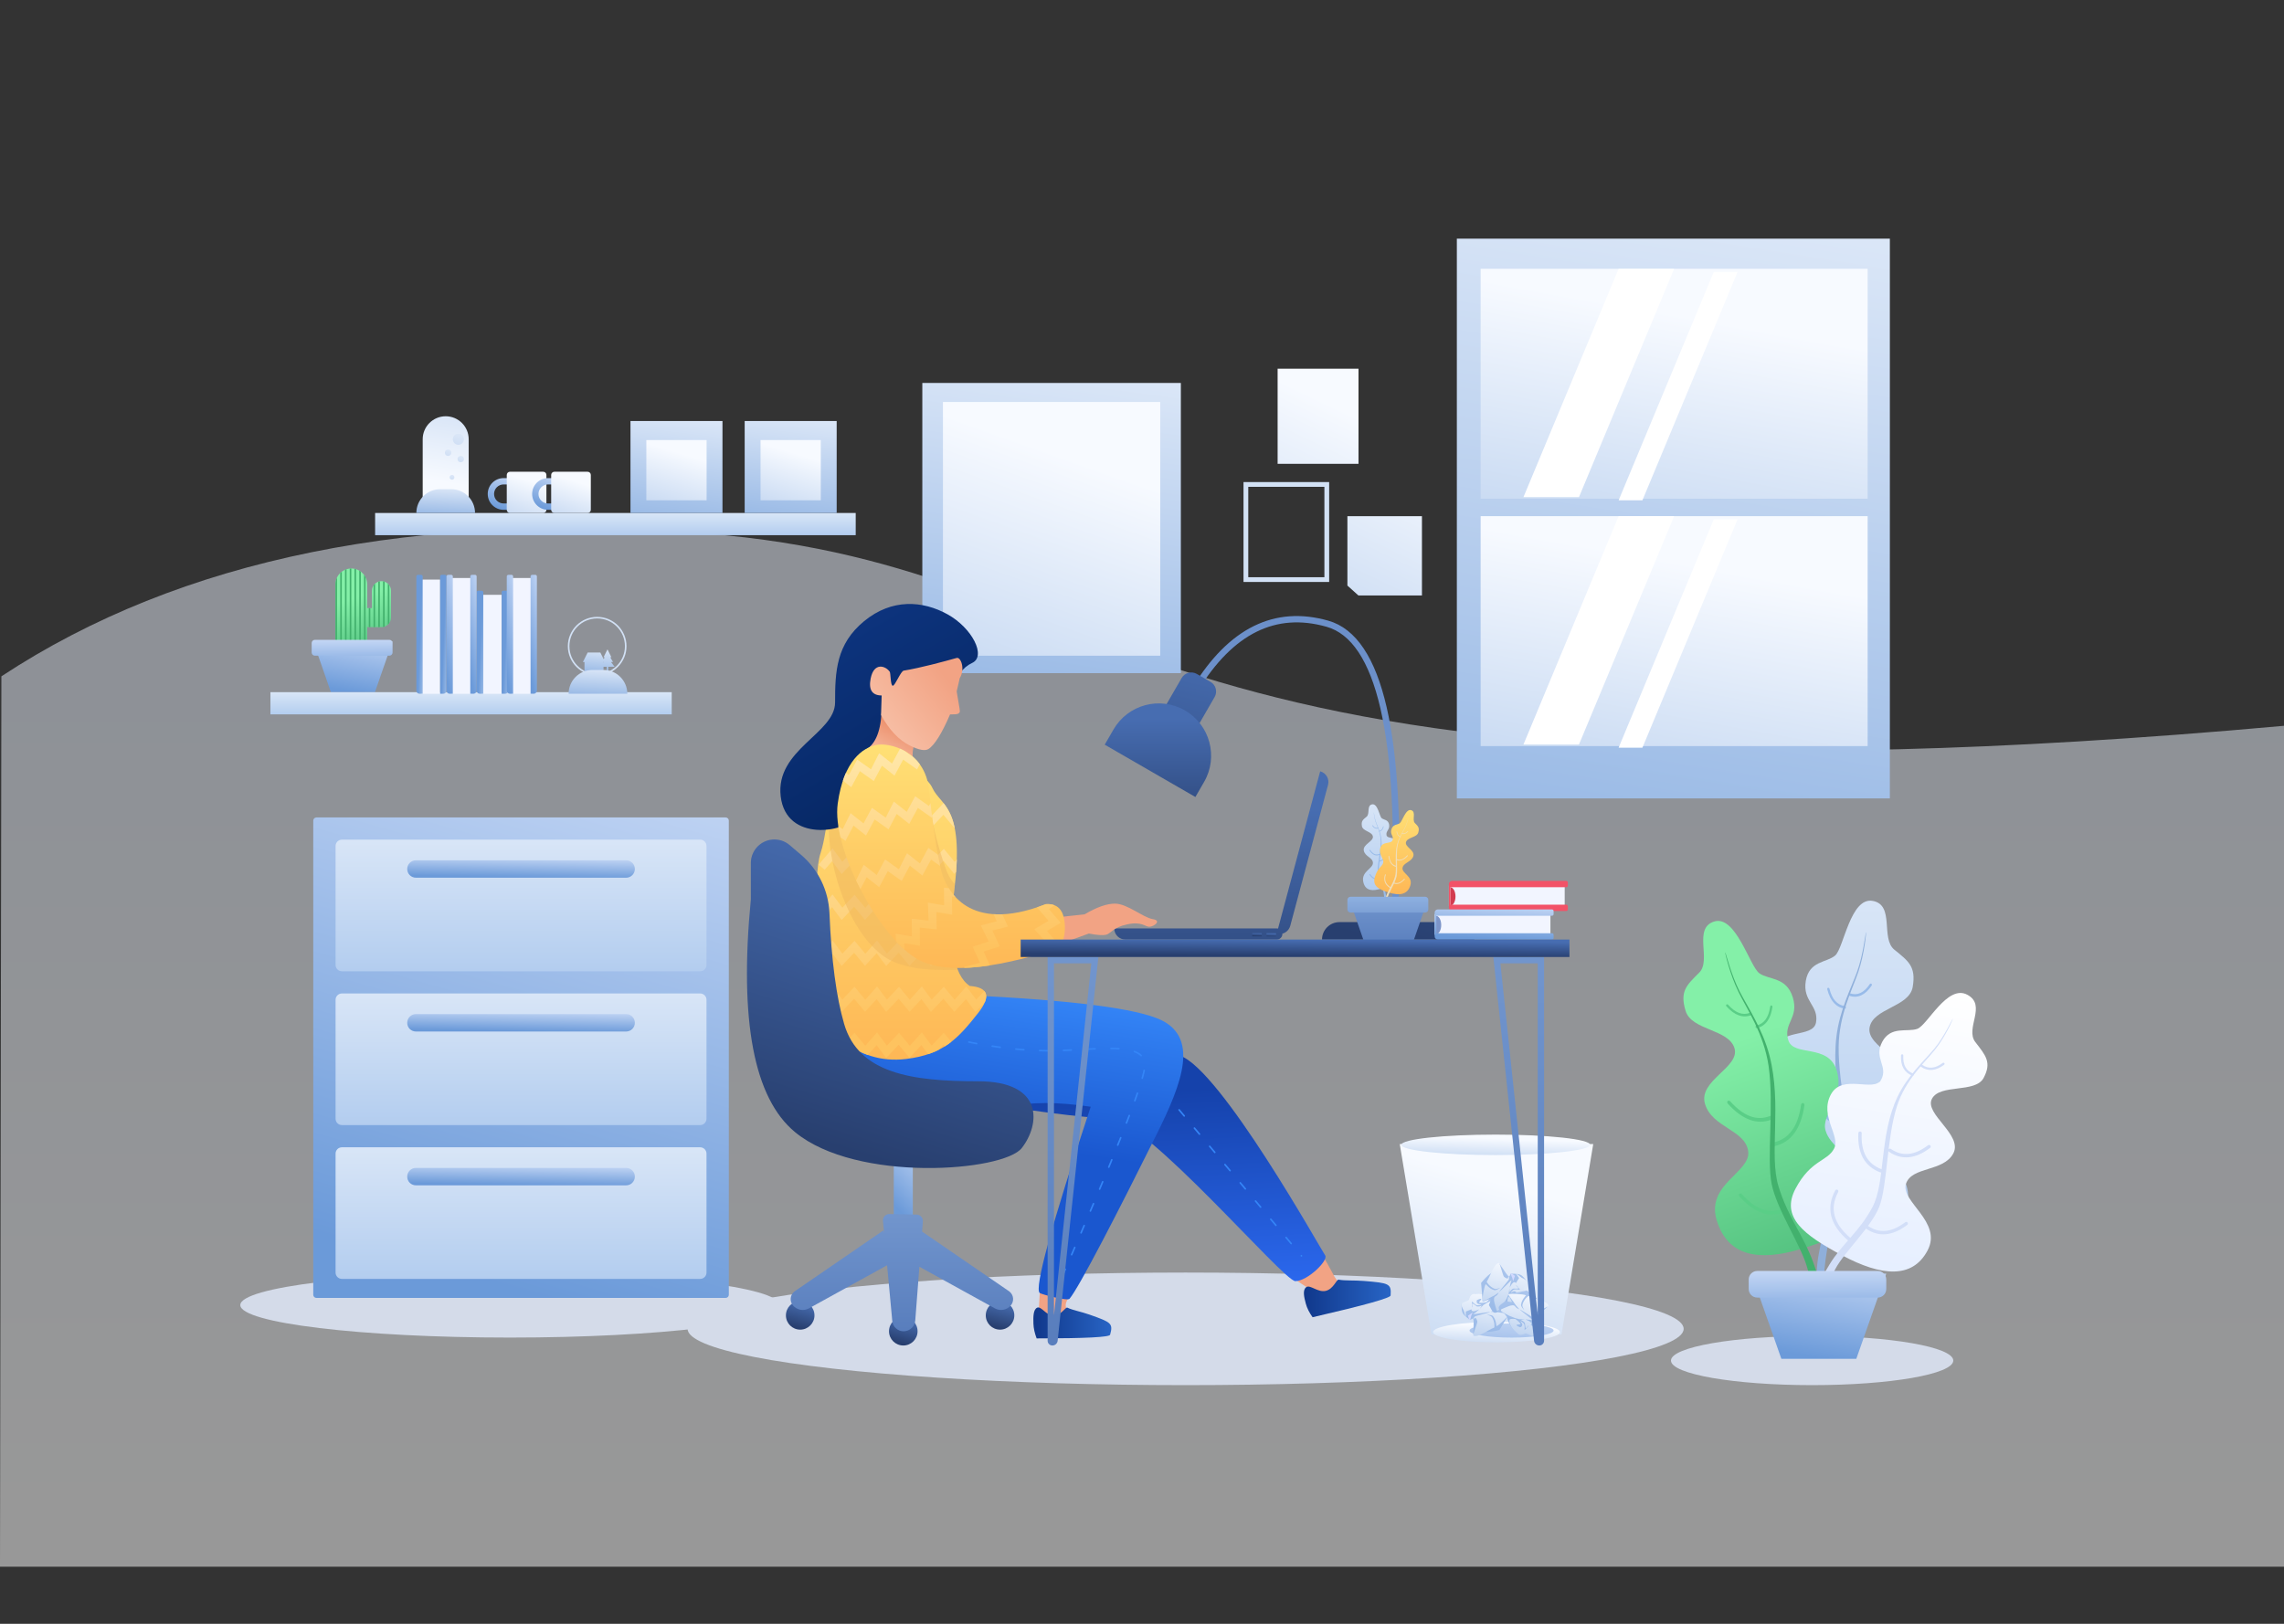 <svg viewBox="0 0 1440 1024" xmlns="http://www.w3.org/2000/svg" xmlns:xlink="http://www.w3.org/1999/xlink"><rect x="0" y="0" width="1440" height="1024" fill="#333333" stroke="none"/><title>WORK@2x</title><desc>Created with Sketch.</desc><defs><linearGradient x1="50%" y1="14.066%" x2="50%" y2="100%" id="a"><stop stop-color="#E9F0FB" offset="0%"/><stop stop-color="#fff" offset="100%"/></linearGradient><linearGradient x1="50%" y1="19.686%" x2="-33.812%" y2="294.476%" id="b"><stop stop-color="#F7FAFF" offset="0%"/><stop stop-color="#6B9AD9" offset="100%"/></linearGradient><linearGradient x1="61.633%" y1="-230.406%" x2="-172.763%" y2="372.978%" id="c"><stop stop-color="#E5EDFF" offset="0%"/><stop stop-color="#6B9AD9" offset="100%"/></linearGradient><linearGradient x1="108.253%" y1="-321.53%" x2="20.438%" y2="357.517%" id="d"><stop stop-color="#E5EDFF" offset="0%"/><stop stop-color="#6B9AD9" offset="100%"/></linearGradient><linearGradient x1="51.952%" y1="-8.256%" x2="0%" y2="251.682%" id="e"><stop stop-color="#F7FAFF" offset="0%"/><stop stop-color="#6B9AD9" offset="100%"/></linearGradient><linearGradient x1="157.42%" y1="-39.692%" x2="118.836%" y2="115.938%" id="f"><stop stop-color="#E5EDFF" offset="0%"/><stop stop-color="#6B9AD9" offset="100%"/></linearGradient><linearGradient x1="50%" y1="-104.29%" x2="50%" y2="100%" id="g"><stop stop-color="#fff" offset="0%"/><stop stop-color="#B3CDEF" offset="100%"/></linearGradient><linearGradient x1="50%" y1="79.011%" x2="84.885%" y2="-300.91%" id="h"><stop stop-color="#F7FAFF" offset="0%"/><stop stop-color="#6B9AD9" offset="100%"/></linearGradient><linearGradient x1="100%" y1="-255.298%" x2="-315.227%" y2="959.414%" id="i"><stop stop-color="#F7FAFF" offset="0%"/><stop stop-color="#6B9AD9" offset="100%"/></linearGradient><linearGradient x1="79.383%" y1="-51.765%" x2="50%" y2="189.01%" id="j"><stop stop-color="#F7FAFF" offset="0%"/><stop stop-color="#6B9AD9" offset="100%"/></linearGradient><path id="k" d="M0 0h137v160h-137z"/><linearGradient x1="50%" y1="0%" x2="50%" y2="189.01%" id="m"><stop stop-color="#F7FAFF" offset="0%"/><stop stop-color="#fff" offset="100%"/></linearGradient><linearGradient x1="83.28%" y1="11.256%" x2="59.889%" y2="97.31%" id="n"><stop stop-color="#476DB1" offset="0%"/><stop stop-color="#283F6F" offset="100%"/></linearGradient><linearGradient x1="61.627%" y1="22.214%" x2="61.627%" y2="146.271%" id="o"><stop stop-color="#476DB1" offset="0%"/><stop stop-color="#283F6F" offset="100%"/></linearGradient><linearGradient x1="100%" y1="50%" x2="0%" y2="50%" id="p"><stop stop-color="#2865C6" offset="0%"/><stop stop-color="#10378A" offset="100%"/></linearGradient><linearGradient x1="50%" y1="27.773%" x2="55.228%" y2="103.623%" id="q"><stop stop-color="#1542AB" offset="0%"/><stop stop-color="#2B68EE" offset="100%"/></linearGradient><linearGradient x1="60.731%" y1="0%" x2="52.081%" y2="50%" id="r"><stop stop-color="#3485F7" offset="0%"/><stop stop-color="#1A57CF" offset="100%"/></linearGradient><linearGradient x1="50%" y1="-10.877%" x2="50%" y2="100%" id="s"><stop stop-color="#FFE579" offset="0%"/><stop stop-color="#FEB755" offset="100%"/></linearGradient><linearGradient x1="50%" y1="-10.877%" x2="50%" y2="90.689%" id="t"><stop stop-color="#FFECB3" offset="0%"/><stop stop-color="#FEC35F" offset="100%"/></linearGradient><linearGradient x1="56.099%" y1="79.653%" x2="63.741%" y2="50%" id="u"><stop stop-color="#F5B79C" offset="0%"/><stop stop-color="#EC906C" offset="100%"/></linearGradient><linearGradient x1="85.097%" y1="109.304%" x2="4.854%" y2="-47.176%" id="v"><stop stop-color="#032258" offset="0%"/><stop stop-color="#133E94" offset="100%"/></linearGradient><linearGradient x1="-21.598%" y1="115.57%" x2="86.175%" y2="29.345%" id="w"><stop stop-color="#FAD0BA" offset="0%"/><stop stop-color="#F2A384" offset="100%"/></linearGradient><linearGradient x1="50%" y1="-142.327%" x2="50%" y2="170.165%" id="x"><stop stop-color="#95B7E5" offset="0%"/><stop stop-color="#476DB1" offset="100%"/></linearGradient><linearGradient x1="9797.155%" y1="25.34%" x2="75.941%" y2="70.686%" id="y"><stop stop-color="#F59BA9" offset="0%"/><stop stop-color="#F25267" offset="100%"/></linearGradient><linearGradient x1="50%" y1="-47.448%" x2="50%" y2="450.146%" id="z"><stop stop-color="#95B7E5" offset="0%"/><stop stop-color="#476DB1" offset="100%"/></linearGradient><linearGradient x1="50%" y1="32.119%" x2="67.286%" y2="115.978%" id="A"><stop stop-color="#84F0A8" offset="0%"/><stop stop-color="#48B676" offset="100%"/></linearGradient><linearGradient x1="149.379%" y1="-86.566%" x2="157.42%" y2="219.658%" id="B"><stop stop-color="#E5EDFF" offset="0%"/><stop stop-color="#6B9AD9" offset="100%"/></linearGradient><linearGradient x1="141.586%" y1="274.687%" x2="-20.564%" y2="157.736%" id="C"><stop stop-color="#F7FAFF" offset="0%"/><stop stop-color="#6B9AD9" offset="100%"/></linearGradient><linearGradient x1="60.731%" y1="0%" x2="50%" y2="100%" id="D"><stop stop-color="#fff" offset="0%"/><stop stop-color="#E5EEFF" offset="100%"/></linearGradient></defs><g fill="none"><path d="M.879 426.506c112.987-74.403 261.087-104.404 444.301-90.004 274.821 21.601 257.354 187.808 994.821 121.205v530.291h-1440l.879-561.492z" fill="url(#a)" opacity=".5"/><g id="Shadow" transform="translate(151.5 802.5)" fill="#E2EBFC" opacity=".806"><ellipse cx="596" cy="35.5" rx="314" ry="35.5"/><ellipse cx="991" cy="55.5" rx="89" ry="15.5"/><ellipse cx="170" cy="20.5" rx="170" ry="20.5"/></g><g transform="translate(882.5 715.5)" fill-rule="nonzero"><path id="Trash-base" fill="url(#b)" d="M0 5.955h122l-20 120.083h-82z"/><ellipse id="Trash-base" fill="url(#b)" cx="61" cy="124.557" rx="40" ry="6.451"/><ellipse id="Trash-base" fill="url(#c)" cx="70.5" cy="123.564" rx="26.5" ry="4.466"/><ellipse fill="url(#b)" cx="60.5" cy="6.451" rx="59.5" ry="6.451"/><g><path d="M39.018 106.836c2.639-.336 4.315-.85 5.029-1.541 1.743-1.687 1.591-5.053 4.52-5.053 4.727 0 8.229.835 10.507 2.504 2.711.355 4.851.218 6.418-.409 3.3.22 1.656 3.878 1.656 6.617-2.789 1.759-3.723 2.663-2.802 2.712l4.655 1.34-6.111 10.148c-6.42 1.691-10.339 1.691-11.756 0-.477-.569-4.709 3.747-4.709 2.739 0-6.199.573-8.906-.323-9.822-.298-.304-1.651 1.185-2.053.686-.632-.784-3.371-2.209-4.418-4.357-.49-1.004-.693-2.858-.611-5.563z" id="Paper-waste" fill="url(#d)"/><path d="M41.659 114.796c0 .901-1.185-3.612-1.378-3.943-1.04-1.789-1.447-3.132-1.22-4.031.278-1.103 4.268-1.981 4.5-2.557.75-1.866.988-3.027 2.4-3.548 2.277-.839 9.141-.786 10.785 1.977.284.477-.387 1.458-2.012 2.945-.062.057-3.084.77-4.617.317-.501-.148 1.413-1.964 1.285-2.233-.265-.556-2.171.39-2.495.541-.517.242-.692 1.567.221 2.334.493.414 2.317.323 2.274.589-.032.2-2.181.503-2.495.48-.768-.056-1.881-.871-3.339-2.443-.087 2.224.044 3.513.392 3.865.162.164-.443-2.423-.166-2.491.692-.17 2.474 1.771 3.113 1.82.853.065 1.801-.105 2.843-.508l-1.284 1.965c.199-.086 2.107-2.327 2.384-2.477.403-.219 1.194-.699 2.371-1.441l3.573-1.692c4.801-1.85 6.883-2.03 6.246-.541-.955 2.233-2.12 7.531-4.39 7.335-1.63-.141-1.799.088-3.032.568-.864.336 2.184.004 3.424.266 3.036.641 8.116.777 7.954 1.339-.301 1.047-6.016 6.746-7.954 7.586-.312.135.036-3.443-2.248-6.299-.473-.592-1.826-.884-4.06-.877 1.887.363 3.033.867 3.44 1.514 1.944 3.09 1.538 6.508 1.383 6.565-3.993 1.465-10.497 6.658-13.176 4.994-.482-.3 2.625-7.815 2.526-8.781-.056-.546-.571-2.118-1.252-2.333-.455-.144-1.115 1.08-1.275.809-.239-.405.789-1.692 1.275-1.89.936-.382 9.899-2.512 9.303-2.626-.803-.153-11.372 1.748-10.578 1.339.614-.316 1.86-1.332 3.737-3.048-1.715.819-2.961 1.229-3.737 1.229-.776 0-1.175-.41-1.199-1.229l-3.524 1.414v3.199z" id="Paper-waste" fill="url(#e)"/><path d="M43 114.203c.515 1.94.936 2.91 1.263 2.91.27 0 .387-1.524.828-2.91.36-1.132 1.118-2.199.854-2.035-.392.244-1.374.922-2.945 2.035z" id="Paper-waste" fill="#D2D9FF"/></g><g id="Paper-waste"><path d="M80.191 92.708c-1.937 1.824-2.991 3.225-3.162 4.203-.418 2.39 1.684 5.024-.685 6.746-3.824 2.779-7.148 4.164-9.973 4.153-2.402 1.307-4.053 2.675-4.951 4.105-2.799 1.763-3.62-2.164-5.23-4.379 1.222-3.063 1.446-4.344.672-3.842l-4.554 1.653-1.023-11.803c4.2-5.143 7.37-7.447 9.511-6.913.72.18 1.606-5.8 2.199-4.985 3.645 5.015 4.773 7.542 6.037 7.756.42.071.639-1.93 1.258-1.762.972.263 4.026-.195 6.136.927.986.524 2.241 1.905 3.765 4.141z" fill="url(#d)"/><path d="M73.375 87.822c-.53-.729 3.083 2.225 3.433 2.38 1.893.836 3.012 1.683 3.357 2.543.423 1.056-2.288 4.113-2.137 4.715.49 1.951.981 3.03.144 4.281-1.349 2.018-6.933 6.01-9.888 4.742-.51-.219-.545-1.407-.104-3.566.017-.082 2.042-2.437 3.549-2.971.492-.175.011 2.42.274 2.562.541.294 1.527-1.592 1.7-1.905.276-.5-.362-1.674-1.551-1.758-.642-.045-2.065 1.101-2.186.861-.091-.181 1.469-1.689 1.737-1.855.655-.406 2.034-.402 4.138.013-1.237-1.85-2.101-2.816-2.59-2.896-.227-.037 1.783 1.7 1.599 1.917-.46.544-3.043.022-3.588.358-.728.449-1.395 1.143-2.001 2.083l-.117-2.344c-.111.187-.336 3.121-.472 3.405-.198.414-.555 1.267-1.07 2.56l-1.896 3.47c-2.796 4.319-4.375 5.69-4.735 4.111-.541-2.368-2.713-7.339-.761-8.515 1.401-.844 1.404-1.129 2.119-2.242.501-.78-1.769 1.281-2.926 1.798-2.833 1.266-7.023 4.143-7.222 3.594-.372-1.024.9-8.995 1.975-10.814.173-.293 1.996 2.807 5.523 3.774.73.2 1.997-.359 3.8-1.677-1.74.816-2.964 1.082-3.673.798-3.39-1.357-5.071-4.36-4.979-4.498 2.369-3.533 4.577-11.559 7.723-11.788.566-.041 2.472 7.866 3.119 8.589.366.409 1.708 1.377 2.384 1.151.453-.151.267-1.529.556-1.404.431.187.357 1.833.08 2.279-.533.86-6.532 7.853-5.982 7.594.74-.348 8.172-8.101 7.77-7.303-.311.617-.721 2.171-1.231 4.663.906-1.671 1.672-2.735 2.3-3.192.628-.456 1.192-.36 1.692.29l2.019-3.216-1.881-2.588z" fill="url(#e)"/><path d="M72.638 89.09c-1.558-1.267-2.469-1.804-2.733-1.612-.218.159.584 1.461 1.041 2.841.374 1.128.389 2.437.506 2.149.174-.428.569-1.554 1.186-3.378z" fill="#D2D9FF"/></g><g><path d="M84.348 126.927c-2.046-1.7-3.564-2.575-4.556-2.625-2.422-.124-4.779 2.283-6.776.142-3.224-3.455-5.002-6.585-5.336-9.388-1.59-2.224-3.148-3.695-4.676-4.412-2.09-2.562 1.705-3.855 3.708-5.723 3.188.839 4.486.905 3.893.199l-2.195-4.316 11.586-2.454c5.614 3.54 8.287 6.405 8.018 8.594-.09.736 5.951.887 5.214 1.575-4.532 4.228-6.901 5.655-6.96 6.935-.019.425 1.992.399 1.902 1.033-.142.997.684 3.971-.172 6.201-.4 1.042-1.617 2.456-3.65 4.24z" fill="url(#d)"/><path d="M88.365 119.568c.659-.615-1.832 3.33-1.943 3.696-.598 1.98-1.303 3.194-2.114 3.641-.996.549-4.359-1.769-4.938-1.545-1.876.724-2.886 1.342-4.23.665-2.166-1.092-6.808-6.146-5.91-9.232.155-.532 1.33-.712 3.525-.538.084.007 2.666 1.729 3.38 3.159.233.467-2.399.306-2.509.584-.226.572 1.766 1.321 2.097 1.455.529.213 1.617-.563 1.555-1.753-.033-.643-1.344-1.914-1.121-2.064.168-.113 1.855 1.252 2.052 1.497.483.6.647 1.969.491 4.107 1.685-1.453 2.538-2.428 2.558-2.923.009-.23-1.469 1.976-1.707 1.82-.596-.39-.393-3.017-.793-3.516-.534-.668-1.304-1.245-2.31-1.732-.123-.059 2.441-.345 2.312-.401-.199-.087-3.138.047-3.436-.053-.435-.146-1.325-.396-2.67-.75l-3.674-1.458c-4.626-2.248-6.178-3.647-4.656-4.197 2.284-.825 6.951-3.586 8.356-1.793 1.008 1.287 1.291 1.255 2.483 1.829.835.402-1.487-1.599-2.141-2.684-1.602-2.656-4.967-6.463-4.446-6.728.971-.494 9.035-.203 10.97.641.311.136-2.541 2.322-3.072 5.939-.11.749.599 1.938 2.127 3.566-1.022-1.626-1.435-2.809-1.24-3.547.933-3.529 3.708-5.563 3.856-5.488 3.794 1.92 12.026 3.132 12.637 6.226.11.557-7.503 3.411-8.142 4.142-.361.413-1.159 1.862-.852 2.506.205.431 1.55.079 1.461.38-.133.45-1.775.577-2.251.357-.918-.424-8.587-5.523-8.264-5.01.436.692 9.033 7.121 8.193 6.819-.65-.233-2.242-.451-4.776-.653 1.769.695 2.918 1.326 3.447 1.893.529.567.502 1.139-.081 1.715l3.437 1.611 2.338-2.182z" fill="url(#e)"/><path d="M87.017 118.992c1.067-1.7 1.489-2.669 1.266-2.908-.184-.197-1.378.757-2.692 1.379-1.073.508-2.371.682-2.07.763.446.12 1.611.375 3.496.765z" fill="#D2D9FF"/></g></g><g fill-rule="nonzero"><path d="M199.5 515.5h258c1.105 0 2 .895 2 2v299c0 1.105-.895 2-2 2h-258c-1.105 0-2-.895-2-2v-299c0-1.105.895-2 2-2z" id="Locker-base" fill="url(#f)"/><path d="M215.57 529.5h225.86c2.209 0 4 1.791 4 4v75c0 2.209-1.791 4-4 4h-225.86c-2.209 0-4-1.791-4-4v-75c0-2.209 1.791-4 4-4z" id="Locker-base" fill="url(#g)"/><path d="M262.236 542.5h132.528c3.038 0 5.5 2.462 5.5 5.5s-2.462 5.5-5.5 5.5h-132.528c-3.038 0-5.5-2.462-5.5-5.5s2.462-5.5 5.5-5.5z" id="Handle" fill="url(#f)"/><path d="M215.57 626.5h225.86c2.209 0 4 1.791 4 4v75c0 2.209-1.791 4-4 4h-225.86c-2.209 0-4-1.791-4-4v-75c0-2.209 1.791-4 4-4z" id="Locker-base" fill="url(#g)"/><path d="M262.236 639.5h132.528c3.038 0 5.5 2.462 5.5 5.5s-2.462 5.5-5.5 5.5h-132.528c-3.038 0-5.5-2.462-5.5-5.5s2.462-5.5 5.5-5.5z" id="Handle" fill="url(#f)"/><path d="M215.57 723.5h225.86c2.209 0 4 1.791 4 4v75c0 2.209-1.791 4-4 4h-225.86c-2.209 0-4-1.791-4-4v-75c0-2.209 1.791-4 4-4z" fill="url(#g)"/><path d="M262.236 736.5h132.528c3.038 0 5.5 2.462 5.5 5.5s-2.462 5.5-5.5 5.5h-132.528c-3.038 0-5.5-2.462-5.5-5.5s2.462-5.5 5.5-5.5z" fill="url(#f)"/></g><g id="Decorative" fill-rule="nonzero"><path id="shelves" fill="url(#g)" d="M236.5 323.5h303v14h-303z"/><g transform="translate(236.5 262.5) translate(26)"><path d="M18.5 0c8.008 0 14.5 6.492 14.5 14.5v38.5h-29v-38.5c0-8.008 6.492-14.5 14.5-14.5z" id="decorative-lights-base" fill="url(#h)"/><circle id="decorative-lights-base" fill="url(#i)" cx="26.5" cy="14.5" r="3.5"/><circle id="decorative-lights-base" fill="url(#i)" cx="20" cy="23" r="2"/><circle id="decorative-lights-base" fill="url(#i)" cx="28" cy="27" r="2"/><circle id="decorative-lights-base" fill="url(#i)" cx="22.5" cy="38.5" r="1.5"/><path d="M15 46h7c8.284 0 15 6.716 15 15h-37c0-8.284 6.716-15 15-15z" fill="url(#j)"/></g><g><path d="M323.5 305.5h-6c-3.314 0-6 2.686-6 6s2.686 6 6 6h6v4h-6c-5.523 0-10-4.477-10-10s4.477-10 10-10h6v4z" id="Path" fill="url(#f)"/><path d="M321.5 297.5h21c1.105 0 2 .895 2 2v22c0 1.105-.895 2-2 2h-21c-1.105 0-2-.895-2-2v-22c0-1.105.895-2 2-2z" id="mug-base" fill="url(#b)"/></g><g><path d="M351.5 305.5h-6c-3.314 0-6 2.686-6 6s2.686 6 6 6h6v4h-6c-5.523 0-10-4.477-10-10s4.477-10 10-10h6v4z" id="Path" fill="url(#f)"/><path d="M349.5 297.5h21c1.105 0 2 .895 2 2v22c0 1.105-.895 2-2 2h-21c-1.105 0-2-.895-2-2v-22c0-1.105.895-2 2-2z" fill="url(#b)"/></g><g id="Picture"><path id="Picture-ftame" fill="url(#j)" d="M397.5 265.5h58v58h-58z"/><path fill="url(#b)" d="M407.5 277.5h38v38h-38z"/></g><g id="Picture"><path fill="url(#j)" d="M469.5 265.5h58v58h-58z"/><path fill="url(#b)" d="M479.5 277.5h38v38h-38z"/></g></g><g><path fill="url(#j)" fill-rule="nonzero" d="M581.5 241.5h163v183h-163z"/><g transform="translate(581.5 241.5) translate(13 12)"><mask id="l"><use xlink:href="#k"/></mask><use fill="url(#b)" fill-rule="nonzero" xlink:href="#k"/><g transform="translate(-8 17)" mask="url(#l)" fill-rule="nonzero"><circle fill="url(#j)" cx="120.5" cy="12.5" r="12.5"/><path d="M74 21.679c7 0 14 28.44 21 85.321h-42c7-56.88 14-85.321 21-85.321z" id="Rocket-base" fill="url(#g)"/><path d="M85.034 66.84c-3.818.605-7.824-4.654-8.947-11.745-1.123-7.091 1.062-13.33 4.88-13.935 3.818-.605 7.824 4.654 8.947 11.745 1.123 7.091-1.062 13.33-4.88 13.935z" id="Rocket-base" fill="#fff"/><path d="M70 57v46.168c-12.667 9.015-19 9.015-19 0s6.333-24.404 19-46.168zM89 87c12.667 9.428 19 16.095 19 20 0 3.905-6.333 3.905-19 0v-20z" fill="url(#f)"/><path d="M64.366 141.513c-2.459 3.328-6.41 5.487-10.866 5.487-4.025 0-7.638-1.761-10.111-4.555-1.783 2.742-4.874 4.555-8.389 4.555-3.373 0-6.355-1.67-8.166-4.227-1.36 1.375-3.247 2.227-5.334 2.227-2.218 0-4.211-.963-5.584-2.493-1.69 1.549-3.943 2.493-6.416 2.493-5.247 0-9.5-4.253-9.5-9.5s4.253-9.5 9.5-9.5c3.599 0 6.73 2.001 8.342 4.951 1.082-.606 2.33-.951 3.658-.951 1.887 0 3.61.697 4.928 1.847 1.75-2.904 4.934-4.847 8.572-4.847 2.17 0 4.178.691 5.817 1.865 1.891-5.173 6.856-8.865 12.683-8.865 2.06 0 4.012.461 5.759 1.287.997-4.179 4.756-7.287 9.241-7.287 3.807 0 7.091 2.24 8.607 5.473 1.688-1.536 3.931-2.473 6.393-2.473 3.537 0 6.623 1.933 8.258 4.801 1.984-1.146 4.286-1.801 6.742-1.801 5.827 0 10.792 3.692 12.683 8.865 1.639-1.174 3.647-1.865 5.817-1.865 3.638 0 6.822 1.942 8.572 4.847 1.318-1.15 3.042-1.847 4.928-1.847 1.649 0 3.174.532 4.412 1.434 1.524-3.213 4.797-5.434 8.588-5.434 5.247 0 9.5 4.253 9.5 9.5s-4.253 9.5-9.5 9.5c-2.753 0-5.233-1.171-6.968-3.042-1.366 1.846-3.559 3.042-6.032 3.042-2.087 0-3.974-.852-5.334-2.227-1.811 2.558-4.794 4.227-8.166 4.227-3.514 0-6.605-1.813-8.389-4.555-2.473 2.794-6.087 4.555-10.111 4.555-4.034 0-7.655-1.769-10.129-4.575-1.646 4.981-6.339 8.575-11.871 8.575-5.865 0-10.786-4.039-12.134-9.487z" fill="url(#m)"/></g></g></g><g fill-rule="nonzero"><path fill="url(#j)" d="M918.5 150.5h273v353h-273z"/><g><path fill="url(#b)" d="M933.5 325.5h244v145h-244z"/><path fill="url(#b)" d="M933.5 169.5h244v145h-244z"/><path id="Highlight" fill="#fff" d="M1020.5 325.5h35l-60 144h-35z"/><path fill="#fff" d="M1020.5 169.5h35l-60 144h-35z"/><path fill="#fff" d="M1080.5 327.5h15l-60 144h-15zM1080.5 171.5h15l-60 144h-15z"/></g></g><g fill-rule="nonzero"><path d="M753.526 434.576c22.585-36.852 50.377-50.6 83.377-41.244 33 9.357 47.158 70.658 42.473 183.905" id="Table-lamp-base" stroke="#6C90CA" stroke-width="4" stroke-linecap="round" stroke-linejoin="round"/><path d="M844.5 581.5h74c6.075 0 11 4.925 11 11h-96c0-6.075 4.925-11 11-11zM754.562 425l8.66 5c3.348 1.933 4.495 6.214 2.562 9.562l-13.5 23.383-20.785-12 13.5-23.383c1.933-3.348 6.214-4.495 9.562-2.562z" id="Table-lamp-base" fill="url(#n)"/><path d="M747.079 448c15.784 9.113 21.192 29.295 12.079 45.079l-5.5 9.526-57.158-33 5.5-9.526c9.113-15.784 29.295-21.192 45.079-12.079z" fill="url(#o)"/></g><g><g id="Foot"><path d="M812.21 802.673c.232-1.453 15.969-18.905 21.351-11.087 5.382 7.818 6.996 13.193 9.565 15.976 1.712 1.855 1.979 3.263.801 4.226l-12.104 4.263-7.873-4.263c-7.981-5.107-11.894-8.145-11.74-9.114z" id="Leg" fill="#F2A384" fill-rule="nonzero"/><path d="M823.576 811.698c2.457-1.732 7.255 3.508 12.227 2.36 4.972-1.148 6.802-7.334 8.2-7.076 4.087.756 9.66.295 16.031.823 15.676 1.299 17.244 1.643 16.722 9.071.356 1.542-16.046 6.141-49.207 13.797-2.086-2.915-3.504-5.759-4.255-8.533-1.126-4.161-2.176-8.71.281-10.442z" fill="url(#p)" fill-rule="nonzero"/><g id="Pants"><path d="M595.015 691.658c54.418 9.005 89.218 13.508 104.399 13.508 22.772 0 109.745 102.75 117.282 102.75 7.537 0 21.13-13.112 18.75-16.309-2.381-3.197-66.015-117.571-91.721-125.993-17.137-5.615-57.906-13.125-122.309-22.53l-26.401 48.575z" fill="url(#q)" fill-rule="nonzero"/><path d="M632.267 659.388l103.702 31.633 84.574 100.95" id="Texture" stroke="#3485F7" stroke-linecap="round" stroke-linejoin="round" stroke-dasharray="5,10"/></g></g><g><path d="M655.899 809.233l18.311 8.429c-2.57 3.636-2.999 6.381-1.287 8.236 1.712 1.855 2.38 1.855 2.002 0l-12.104 4.263-7.873-4.263.95-16.666z" fill="#F2A384" fill-rule="nonzero"/><path d="M653.932 824.639c2.527-1.135 5.7 5.05 10.332 5.05 4.632 0 7.513-5.616 8.697-5.05 3.461 1.656 8.483 2.461 14.01 4.409 13.598 4.792 14.915 5.48 12.937 12.6 0 1.583-15.445 2.374-46.335 2.374-1.25-3.309-1.923-6.4-2.021-9.272-.146-4.308-.146-8.976 2.381-10.111z" fill="url(#p)" fill-rule="nonzero"/><g><path d="M729.176 642.021c28.034 10.761 16.084 41.097 0 73.414-24.247 48.719-48.877 96.557-54.88 103.62-1.316 1.549-17.826-2.865-18.774-3.666-3.512-2.971 7.199-42.119 32.134-117.444-20.482-3.106-37.768-3.106-51.858 0-21.134 4.659-104.008 15.323-96.823-26.716 4.79-28.026 24.119-42.743 57.988-44.152 69.452 2.789 113.523 7.77 132.213 14.944z" fill="url(#r)" fill-rule="nonzero"/><path d="M596.182 653.946c24.205 5.779 45.801 8.668 64.789 8.668 28.482 0 62.975-7.297 60.732 10.536-1.495 11.889-19.126 56.495-52.892 133.817" id="Texture" stroke="#3485F7" stroke-linecap="round" stroke-linejoin="round" stroke-dasharray="5,10"/></g></g><g fill-rule="nonzero"><path d="M804.902 588.788l27.435-102.388c3.734 1.001 5.95 4.839 4.95 8.573l-23.811 88.865c-1.001 3.734-4.839 5.95-8.573 4.95zM702.5 585.5h102.5c1.933 0 3.5 1.567 3.5 3.5s-1.567 3.5-3.5 3.5h-95.5c-3.866 0-7-3.134-7-7z" id="Laptop-bsae" fill="url(#o)"/><path fill="url(#n)" d="M798.5 588.5h6v2h-6zM789.5 588.5h6v2h-6z"/></g><g fill-rule="nonzero"><path d="M539.058 488.441c19.56-11.36 43.549-2.867 48.801 8.482 5.252 11.349 20.151 11.476 13.946 62.888-4.137 34.275-.928 54.928 9.627 61.961 11.762.868 13.493 6.58 5.193 17.136-12.45 15.834-21.678 25.971-45.239 28.891-15.708 1.946-29.898-2.537-42.57-13.451-3.711-26.146-6.3-41.346-7.769-45.601-3.466-10.042-9.243-54.009-3.662-70.895 5.581-16.886 2.113-38.051 21.673-49.411z" fill="url(#s)"/><path d="M578.307 487.723l-4.872 5.231-6.856-8.257-7.878 8.343-5.998-8.071-7.346 7.985-4.544-5.472c5.456-2.809 11.195-4.149 16.735-4.376l1.611 2.168 2.038-2.159c6.396.293 12.364 2.024 17.111 4.609zm16.582 18.738c2.706 3.463 5.387 7.873 6.968 15.415l-.193.21-6.856-8.257-7.878 8.343-6.024-8.107-7.471 8.02-6.856-8.257-7.878 8.343-5.998-8.071-7.346 7.985-6.856-8.257-7.878 8.343-6.024-8.107-3.024 3.531c.679-3.696 1.487-7.348 2.697-10.837l.603-.704 6.205 8.35 7.661-8.113 6.809 8.2 7.403-8.436 6.205 8.35 7.661-8.113 6.809 8.2 7.555-8.436 6.205 8.35 7.501-7.944zm8.342 35.465c-.073 2.464-.214 5.101-.431 7.926l-1.135 1.234-6.856-8.257-7.878 8.343-6.024-8.107-7.471 8.02-6.856-8.257-7.878 8.343-5.998-8.071-7.346 7.985-6.856-8.257-7.878 8.343-6.024-8.107-4.675 5.459-3.798-3.252 8.75-10.217 6.205 8.35 7.661-8.113 6.809 8.2 7.403-8.436 6.205 8.35 7.661-8.113 6.809 8.2 7.555-8.436 6.205 8.35 7.661-8.113 6.809 8.2 1.373-1.565zm-2.56 29.136c-.198 2.517-.348 4.945-.451 7.284l-5.412-6.518-7.878 8.343-6.024-8.107-7.471 8.02-6.856-8.257-7.878 8.343-5.998-8.071-7.346 7.985-6.856-8.257-7.878 8.343-6.024-8.107-4.675 5.459-3.798-3.252 8.75-10.217 6.205 8.35 7.661-8.113 6.809 8.2 7.403-8.436 6.205 8.35 7.661-8.113 6.809 8.2 7.555-8.436 6.205 8.35 7.661-8.113 5.622 6.771zm.36 29.433c.407 2.749.941 5.262 1.602 7.538l-.968 1.052-6.856-8.257-7.878 8.343-6.024-8.107-7.471 8.02-6.856-8.257-7.878 8.343-5.998-8.071-7.346 7.985-6.856-8.257-7.878 8.343-6.024-8.107-4.32 5.045c-.431-1.683-.879-3.761-1.324-6.14l5.921-6.914 6.205 8.35 7.661-8.113 6.809 8.2 7.403-8.436 6.205 8.35 7.661-8.113 6.809 8.2 7.555-8.436 6.205 8.35 7.661-8.113 5.982 7.204zm19.564 24.478c1.426 1.662 1.559 3.948.4 6.859l-5.986 6.339-5.998-8.071-7.346 7.985-6.856-8.257-7.878 8.343-6.024-8.107-7.471 8.02-6.856-8.257-7.878 8.343-5.998-8.071-7.346 7.985-6.856-8.257-7.878 8.343-5.263-7.082c-.469-2.966-.909-5.652-1.321-8.059l.836-.976 6.205 8.35 7.661-8.113 6.809 8.2 7.403-8.436 6.205 8.35 7.661-8.113 6.809 8.2 7.555-8.436 6.205 8.35 7.661-8.113 6.809 8.2 7.403-8.436 6.205 8.35 5.129-5.431zm-20.812 32.019c-1.315 1.024-2.679 1.984-4.108 2.879l-.866-1.043-3.074 3.255c-2.038 1.02-4.215 1.925-6.568 2.715l-4.261-5.733-7.471 8.02-6.856-8.257-7.878 8.343-5.998-8.071-5.656 6.147c-1.668-.601-3.314-1.293-4.939-2.075l-3.607-4.344-1.474 1.561c-1.416-.873-2.816-1.819-4.198-2.837l5.912-6.261 6.809 8.2 7.403-8.436 6.205 8.35 7.661-8.113 6.809 8.2 7.555-8.436 6.205 8.35 7.661-8.113 4.734 5.701z" fill="url(#t)"/><path d="M582.557 490.522c1.365 2.737 2.316 5.933 2.703 9.657 1.711 16.482 5.596 32.94 11.655 49.374 1.187 2.941 2.9 5.649 5.139 8.122-.079.702-.162 1.414-.249 2.136-2.88 23.859-2.2 41.117 2.039 51.775-21.316.814-36.553-1.825-45.713-7.919-24.239-16.125-38.706-63.569-34.971-90.9.255-1.864.549-3.637.878-5.323 2.444-7.403 6.597-14.112 15.019-19.003 15.6-9.06 34.017-5.492 43.499 2.081z" fill="#EEB75E" opacity=".5"/></g><g><path d="M546.498 475.275c18.387 21.395 32.801 10.413 29.662 4.684-2.185-3.989.098-13.769 6.85-29.342-18.273-21.406-27.128-28.92-26.566-22.541.843 9.568.298 1.095-1.343 14.465-1.074 8.757-3.906 19.436-8.493 32.037l-.11.697z" fill="url(#u)"/><path d="M600.65 435.574c2.049-8.834 6.129-14.667 12.239-17.498 9.165-4.247-.011-22.131-15.545-30.7-15.534-8.57-34.952-10.12-52.532 4.333-17.579 14.453-18.322 31.633-18.313 51.237.009 19.604-37.737 29.704-34.295 59.217 3.441 29.514 41.659 22.292 45.946 13.586 4.286-8.706-3.155-37.882 6.702-42.456 6.571-3.05 10.22-11.028 10.948-23.934l44.85-13.785z" fill="url(#v)" fill-rule="nonzero"/><path d="M603.162 436.025l1.939-8.413c3.529-5.654.737-13.452-1.949-12.693-7.607 2.149-23.06 6.336-33.392 7.993-1.851.297-5.381 9.415-6.829 9.523-1.699.127-1.225-8.796-2.146-9.007-2.401-3.415-9.785-6.108-11.863 4.483-1.386 7.061.926 10.619 6.935 10.674l-.393 12.324c5.16 9.368 11.215 15.784 18.167 19.246 5.628 2.803 9.524 3.542 11.689 2.218 3.845-2.352 8.713-10.237 13.655-21.831 2.012-.224 5.814.518 6.192-1.872.139-.882-1.473-8.849-2.004-12.645z" fill="url(#w)"/></g><g fill-rule="nonzero"><path d="M664.663 578.645l19.118-2.036c7.61-4.507 13.999-6.761 19.168-6.761 7.753 0 17.864 8.844 23.841 9.781 5.977.937.604 4.805-2.185 4.805-2.79 0-4.583-3.472-13.82-1.54s-10.387 5.849-13.421 6.575c-2.023.484-5.65.231-10.883-.759l-19.953 7.23-1.865-17.296z" fill="#F2A384"/><path d="M552.171 469.836c8.061-1.84 30.968 3.373 33.535 28.095 2.566 24.723 6.537 50.05 9.226 55.89 2.689 5.84 14.616 35.716 64.501 16.337 6.315-.377 10.112 2.644 11.393 9.064 1.28 6.42.46 12.568-2.46 18.445-45.145 14.728-75.797 16.716-91.956 5.966-24.239-16.125-51.985-69.535-48.25-96.866 3.735-27.331 15.949-35.091 24.011-36.931z" fill="url(#s)"/><path d="M602.332 565.591l-2.135-.236.128 11.474-9.965-1.647.197 10.959-10.668-1.177.128 11.474-9.921-1.639.096 3.969c-1.761-1.576-3.525-3.315-5.279-5.195l-.226-4.735 10.264 1.696-.125-11.158 10.594 1.169-.426-11.316 10.264 1.696-.125-11.158 3.042.336c1.077 1.735 2.438 3.626 4.156 5.489zm-9.62-19.51l-5.701-4.036-5.451 10.098-7.917-6.271-5.14 9.681-8.76-6.201-5.451 10.098-7.882-6.244-3.937 7.525c-.949-1.838-1.866-3.692-2.745-5.554l4.841-9.808 8.155 6.459 5.3-9.82 8.699 6.158 5.114-10.104 8.155 6.459 5.3-9.82 6.007 4.252c.478 2.641.952 5.037 1.413 7.126zm-25.251-73.959c.956.415 1.912.884 2.859 1.412l5.404 3.826c1.496 1.33 2.902 2.855 4.165 4.594l-1.711 3.27-8.76-6.201-5.451 10.098-7.917-6.271-5.14 9.681-8.76-6.201-5.451 10.098-5.265-4.17c.591-1.752 1.227-3.373 1.9-4.873l1.796 1.423 5.3-9.82 8.699 6.158 5.114-10.104 8.155 6.459 5.061-9.377zm19.173 34.26c.345 2.98.707 5.935 1.08 8.83l-.244.466-8.76-6.201-5.451 10.098-7.917-6.271-5.14 9.681-8.76-6.201-5.451 10.098-7.882-6.244-5.029 9.614-3.165-2.241c-.576-2.432-1.041-4.807-1.386-7.107l2.772 1.962 4.968-10.065 8.155 6.459 5.3-9.82 8.699 6.158 5.114-10.104 8.155 6.459 5.3-9.82 8.699 6.158.943-1.91zm39.765 70.121c1.748.118 3.59.144 5.531.066l3.551 7.741-9.773 2.549 4.638 9.931-10.224 3.264 4.01 8.741c-5.744.882-11.084 1.409-16.02 1.58l-.302-.6 10.066-2.625-4.653-10.143 10.153-3.241-4.992-10.165 10.066-2.625-2.052-4.473zm27.512-4.346c1.787-.598 3.627-1.263 5.521-1.999 2.07-.124 3.87.118 5.399.725l-3.544 2.364 7.474 8.707-8.692 5.144 7.196 8.268-7.508 5.008c-2.397.724-4.75 1.41-7.059 2.056l-1.833-2.135 8.867-5.914-7.6-8.395 8.953-5.298-7.268-8.468.094-.063z" id="Shape" fill="url(#t)"/></g></g><g fill-rule="nonzero"><path id="chair-legs" fill="url(#f)" d="M563.5 717.5h12v49h-12z"/><g transform="translate(470.5 528.5) translate(25 237)"><circle id="wheel" fill="url(#n)" cx="9" cy="64" r="9"/><circle id="wheel" fill="url(#n)" cx="135" cy="64" r="9"/><circle fill="url(#n)" cx="74" cy="74" r="9"/><path d="M61.882 11.914l-.693-7.452c-.014-.151-.019-.302-.016-.453.046-2.209 1.873-3.962 4.082-3.916l17.189.355.224.011c2.203.17 3.851 2.093 3.681 4.295l-.493 6.401 54.728 37.564c.148.102.292.21.431.325 2.605 2.149 2.974 6.004.825 8.609-2.466 2.988-6.709 3.798-10.102 1.927l-47.59-26.241-2.606 33.857c-.291 3.784-3.397 6.735-7.191 6.833-3.759.097-6.949-2.736-7.297-6.48l-3.268-35.146-49.287 27.177c-3.393 1.871-7.636 1.061-10.102-1.927-2.149-2.605-1.78-6.459.825-8.609.139-.115.283-.223.431-.325l55.812-38.309.415 1.504z" id="Path" fill="url(#x)"/></g><path d="M473.388 567.22v-22.999c0-3.537 1.263-6.958 3.561-9.646 5.327-6.231 14.697-6.964 20.929-1.637l7.247 6.196c10.768 9.206 17.221 22.476 17.814 36.631 1.245 29.744 4.334 53.059 9.266 69.946 9.125 31.245 42.541 36.167 84.38 36.167 41.838 0 39.214 27.211 27.64 42.075-11.574 14.864-103.956 22.117-142.933-9.979-25.985-21.397-35.286-70.315-27.904-146.753z" id="Path" fill="url(#n)"/></g><g id="Book" fill-rule="nonzero"><path id="Book-base" fill="#F2F5FF" d="M913.5 558.5h73v13h-73z"/><path d="M914.5 559.513c1.757.16 3.154 2.706 3.154 5.825 0 3.118-1.397 5.665-3.154 5.825v-11.649z" id="Book-base" fill="#D33C50"/><path id="Book-base" fill="url(#y)" d="M913.5 558.5h1v13h-1zM915.5 555.5h72c.552 0 1 .448 1 1v2c0 .552-.448 1-1 1h-74v-2c0-1.105.895-2 2-2zM913.5 570.5h74c.552 0 1 .448 1 1v2c0 .552-.448 1-1 1h-72c-1.105 0-2-.895-2-2v-2z"/></g><g id="leaves" fill-rule="nonzero"><g id="-leaf"><path d="M865.082 507.243c3.587-.655 4.638 7.534 6.011 8.71 1.37 1.165 4.187.829 4.712 4.075.525 3.246-2.1 3.886-1.661 6.582.439 2.696 6.179.679 6.862 4.937.683 4.258-3.458 6.798-3.042 9.362.416 2.564 2.924 2.896 3.84 8.572.916 5.676-3.303 8.105-9.949 10.532-6.646 2.428-11.386 1.785-12.425-4.32-1.039-6.105 6.212-8.003 6.168-11.505-.04-3.49-5.106-3.941-5.768-7.859-.662-3.919 6.249-5.715 5.729-8.847-.521-3.132-6.366-3.244-6.914-6.496-.548-3.252.681-4.113 2.942-5.936 2.267-1.803-.093-7.153 3.494-7.808z" id="-leaf-base" fill="url(#g)"/><path d="M871.48 556.442c3.137-2.013 4.406-4.627 3.864-7.931-.027-.167.065-.339.205-.385.141-.046.277.051.304.217.589 3.597-.819 6.5-4.158 8.653.634 1.627 1.253 3.237 1.676 5.182.643 2.955.775 4.982.398 6.084.037.224-.084.466-.271.54-.187.074-.622.053-.659-.171.043-1.472-.134-3.418-.533-5.838-.393-2.385-1.749-5.541-2.72-8.604-2.26.977-4.314.135-6.117-2.501-.092-.135-.073-.332.044-.44.117-.108.286-.085.378.05 1.668 2.436 3.488 3.185 5.517 2.314-.422-1.401-.745-2.77-.839-4.024-.179-2.413.535-6.362 1.148-10.477-2.314.905-4.409-.003-6.239-2.698-.093-.137-.072-.33.046-.431.118-.101.29-.072.382.065 1.697 2.499 3.56 3.303 5.646 2.483.085-.033.175-.016.244.037.405-2.776.745-5.6.718-8.053-.022-2.226-.444-4.256-.992-6.07-.09 0-.162-.078-.165-.184l.057-.164c-.188-.596-.387-1.167-.589-1.714l-.008.003c-1.346.46-2.553-.09-3.586-1.621-.063-.093-.047-.222.036-.286.083-.065.201-.042.264.052.937 1.388 1.975 1.865 3.152 1.471-.484-1.282-.965-2.421-1.302-3.406-.962-2.814-1.299-6.355-1.235-6.368.077-.015.438 3.612 1.431 6.325.574 1.568 1.421 3.381 2.129 5.447 1.124-.228 1.882-1.125 2.295-2.728.029-.112.131-.185.228-.162.097.023.152.132.123.244-.442 1.716-1.286 2.743-2.515 3.037.456 1.388.841 2.887 1.035 4.5.573 4.751-.343 9.578-.963 13.788 2.341-.49 3.908-2.405 4.74-5.795.042-.17.19-.286.33-.259.14.026.22.185.178.354-.899 3.657-2.664 5.801-5.269 6.333l-.071.003c-.351 2.482-.563 4.731-.253 6.596.437 2.631 1.172 4.622 1.914 6.535z" fill="#98BBE9"/></g><g><path d="M889.68 510.904c-3.407-1.041-5.619 7.162-7.145 8.246-1.526 1.084-4.271.549-5.277 3.843-1.006 3.293 1.53 4.068.702 6.779-.828 2.711-6.323.487-7.657 4.854-1.334 4.367 2.528 6.949 1.737 9.54-.791 2.591-3.423 2.978-5.189 8.76-1.766 5.781 2.316 7.961 8.943 9.986 6.627 2.024 11.622 1.236 13.388-4.546 1.766-5.781-5.418-7.588-4.936-10.983.482-3.395 5.674-3.738 6.82-7.491 1.146-3.752-5.558-5.8-4.621-8.866.936-3.066 6.763-2.807 7.719-5.934.955-3.127-.144-4.075-2.129-6.067s1.053-7.081-2.354-8.122z" fill="url(#s)"/><path d="M876.641 559.414c-2.998-1.846-3.967-4.383-2.96-7.681.051-.166-.021-.335-.16-.378-.139-.042-.293.058-.344.224-1.099 3.597-.025 6.415 3.168 8.385-.868 1.616-1.719 3.216-2.41 5.139-1.051 2.922-1.447 4.904-1.188 5.946-.067.22.03.445.218.502.188.057.649.003.717-.217.138-1.422.568-3.321 1.291-5.696.709-2.33 2.502-5.435 3.895-8.436 2.234.759 4.503-.13 6.748-2.625.116-.129.123-.313.015-.41-.108-.097-.29-.071-.406.058-2.08 2.311-4.094 3.101-6.101 2.415.624-1.394 1.141-2.754 1.399-3.989.487-2.336.284-6.178.204-10.206 2.24.77 4.515-.118 6.765-2.619.116-.129.123-.313.015-.41-.108-.097-.29-.071-.406.058-2.13 2.367-4.192 3.139-6.248 2.362l-.137-.012c-.045-2.749-.014-5.552.348-7.997.328-2.214 1.025-4.213 1.818-5.991l.041.01c.099.023.192-.052.207-.167.011-.084-.022-.166-.08-.213.266-.577.54-1.129.812-1.658 1.291.474 2.595-.014 3.872-1.433.078-.087.082-.212.008-.279-.074-.067-.198-.05-.277.037-1.158 1.287-2.281 1.711-3.409 1.303.665-1.266 1.306-2.385 1.781-3.354 1.341-2.743 2.165-6.261 2.103-6.28-.073-.022-.934 3.582-2.292 6.222-.79 1.536-1.89 3.309-2.887 5.348-1.066-.34-1.707-1.306-1.937-2.939-.016-.116-.11-.199-.209-.185-.099.014-.166.119-.15.236.246 1.747.955 2.847 2.115 3.263-.646 1.362-1.236 2.84-1.654 4.443-1.242 4.767-.941 9.593-.87 13.774-2.296-.581-3.671-2.535-4.149-5.934-.024-.172-.161-.295-.306-.275-.145.02-.243.176-.218.349.52 3.696 2.09 5.887 4.683 6.497.025 2.406-.06 4.579-.609 6.378-.786 2.575-1.801 4.541-2.815 6.434z" fill="#EFDDB8" style="mix-blend-mode:multiply"/></g></g><g id="vase" fill-rule="nonzero"><path id="vase-base" fill="url(#x)" d="M850.5 566.5h50l-11.111 32h-27.778z"/><path d="M851.5 565.5h47c1.105 0 2 .895 2 2v6c0 1.105-.895 2-2 2h-47c-1.105 0-2-.895-2-2v-6c0-1.105.895-2 2-2z" fill="url(#z)"/></g><g id="Book" fill-rule="nonzero"><path id="Book-base" fill="#F2F5FF" d="M904.5 576.5h73v13h-73z"/><path d="M905.5 577.513c1.757.16 3.154 2.706 3.154 5.825 0 3.118-1.397 5.665-3.154 5.825v-11.649z" id="Book-base" fill="#7D95C9"/><path fill="url(#f)" d="M904.5 576.5h1v13h-1zM906.5 573.5h72c.552 0 1 .448 1 1v2c0 .552-.448 1-1 1h-74v-2c0-1.105.895-2 2-2zM904.5 588.5h74c.552 0 1 .448 1 1v2c0 .552-.448 1-1 1h-72c-1.105 0-2-.895-2-2v-2z"/></g><g fill-rule="nonzero"><path d="M969.5 829.442v-221.942h-23.553l23.553 221.942zm-28-225.942h32v242c0 1.657-1.343 3-3 3-1.706 0-3.137-1.287-3.317-2.983l-25.683-242.017z" fill="url(#x)"/><path d="M664.5 829.442l23.553-221.942h-23.553v221.942zm28-225.942l-25.683 242.017c-.18 1.696-1.611 2.983-3.317 2.983-1.657 0-3-1.343-3-3v-242h32z" id="Shape" fill="url(#x)"/><path fill="url(#n)" d="M643.5 592.5h346v11h-346z"/></g><g fill-rule="nonzero"><g><path d="M231.5 383.5h3v-11c0-3.314 2.686-6 6-6s6 2.686 6 6v17c0 3.314-2.686 6-6 6-.341 0-.675-.028-1-.083-.325.055-.659.083-1 .083h-7v16h-20v-43c0-5.523 4.477-10 10-10s10 4.477 10 10v15z" fill="url(#A)"/><path d="M212.5 364.136v47.364h-1v-43c0-1.565.359-3.045 1-4.364zm3-3.637v51.001h-1v-50.141c.314-.308.648-.595 1-.859zm3-1.541v52.542h-1v-52.168c.325-.142.658-.267 1-.374zm3-.458v53h-1v-52.951c.329-.033.663-.049 1-.049zm3 .458v52.542h-1v-52.8c.34.069.674.155 1 .258zm3 1.541v51.001h-1v-51.662c.347.201.681.422 1 .661zm3 3.637v47.364h-1v-49.001c.383.51.719 1.058 1 1.637zm3 19.364v12h-1v-12h1zm3-15.472v27.472h-1v-26.318c.283-.426.62-.814 1-1.154zm3-1.445v28.834c-.325.055-.659.083-1 .083v-28.659c.322-.114.656-.201 1-.258zm3 .258v28.317c-.322.114-.656.201-1 .258v-28.834c.344.058.678.145 1 .258zm3 2.341v23.636c-.283.426-.62.814-1 1.154v-25.944c.38.34.717.728 1 1.154z" fill="#42B16D"/><g id="vase"><path fill="url(#f)" d="M197.5 404.5h50l-11.111 32h-27.778z"/><path d="M198.5 403.5h47c1.105 0 2 .895 2 2v6c0 1.105-.895 2-2 2h-47c-1.105 0-2-.895-2-2v-6c0-1.105.895-2 2-2z" fill="url(#B)"/></g></g><path fill="url(#g)" d="M170.5 436.5h253v14h-253z"/><g><path id="Rectangle-11" fill="#F2F5FF" d="M265.5 437.5v-72h12v72z"/><path d="M262.5 435.5v-72c0-.552.448-1 1-1h2c.552 0 1 .448 1 1v74h-2c-1.105 0-2-.895-2-2z" id="Rectangle-11-Copy" fill="url(#C)"/><path d="M277.5 437.5v-74c0-.552.448-1 1-1h2c.552 0 1 .448 1 1v72c0 1.105-.895 2-2 2h-2z" id="Rectangle-11-Copy-3" fill="url(#C)"/><path id="Rectangle-11" fill="#F2F5FF" d="M303.658 437.5v-62.4h12.632v62.4z"/><path d="M300.5 435.5v-62c0-.552.448-1 1-1h2.211c.552 0 1 .448 1 1v64h-2.211c-1.105 0-2-.895-2-2z" id="Rectangle-11-Copy" fill="url(#C)"/><path d="M316.289 437.5v-64c0-.552.448-1 1-1h2.211c.552 0 1 .448 1 1v62c0 1.105-.895 2-2 2h-2.211z" id="Rectangle-11-Copy-3" fill="url(#C)"/><path id="Rectangle-11" fill="#F2F5FF" d="M284.5 437.5v-73h13v73z"/><path d="M281.5 435.5v-72c0-.552.448-1 1-1h2c.552 0 1 .448 1 1v74h-2c-1.105 0-2-.895-2-2z" id="Rectangle-11-Copy" fill="url(#f)"/><path d="M296.5 437.5v-74c0-.552.448-1 1-1h2c.552 0 1 .448 1 1v72c0 1.105-.895 2-2 2h-2z" id="Rectangle-11-Copy-3" fill="url(#f)"/><path fill="#F2F5FF" d="M322.5 437.5v-73h13v73z"/><path d="M319.5 435.5v-72c0-.552.448-1 1-1h2c.552 0 1 .448 1 1v74h-2c-1.105 0-2-.895-2-2z" fill="url(#f)"/><path d="M334.5 437.5v-74c0-.552.448-1 1-1h2c.552 0 1 .448 1 1v72c0 1.105-.895 2-2 2h-2z" fill="url(#f)"/></g><g transform="translate(170.5 358.5) translate(188 31)"><circle stroke="#D2E1F5" cx="18" cy="18" r="18"/><path d="M10 28h-1l3-6h8l2.077 4.154.673-1.154h-.75l2.5-5 2.5 5h-.75l1.75 3h-1.25l2.25 3h-4v3h-1v-3h-2v3h-12v-6zm12 0v.333l.25-.333h-.25z" fill="url(#j)"/><path d="M15 33h7c8.284 0 15 6.716 15 15h-37c0-8.284 6.716-15 15-15z" fill="url(#j)"/></g></g><g fill-rule="nonzero"><path stroke="#D2E1F5" stroke-width="3" d="M785.5 305.5h51v60h-51z"/><path fill="url(#b)" d="M805.5 232.5h51v60h-51zM849.5 325.5h47v50h-40.07l-6.93-6.227z"/></g><g fill-rule="nonzero"><g id="Leaves"><path d="M1180.709 568.126c-14.093-2.565-18.272 29.782-23.677 34.432-5.393 4.609-16.459 3.298-18.544 16.12-2.084 12.823 8.231 15.336 6.489 25.984-1.742 10.649-24.289 2.717-27 19.538-2.711 16.82 13.552 26.828 11.901 36.955-1.651 10.127-11.51 11.456-15.144 33.876-3.633 22.42 12.934 31.987 39.039 41.534 26.105 9.548 44.738 6.982 48.859-17.134 4.12-24.116-24.366-31.57-24.176-45.398.177-13.784 20.093-15.592 22.718-31.072 2.625-15.479-24.528-22.531-22.463-34.904 2.066-12.373 25.04-12.848 27.212-25.695 2.172-12.847-2.653-16.237-11.529-23.423-8.9-7.105.407-28.249-13.686-30.814z" id="Leaf" fill="url(#g)"/><path d="M1154.485 764.688c.513.333 1.112.107 1.338-.505.226-.612-.007-1.378-.52-1.71-12.336-7.933-17.318-18.256-15.169-31.313.108-.658-.252-1.338-.805-1.52-.553-.182-1.089.203-1.197.86-2.339 14.23 3.199 25.702 16.354 34.189zM1161.603 710.581c.573.116 1.052-.343 1.071-1.026.019-.682-.43-1.329-1.003-1.444-9.279-1.871-15.476-9.432-18.745-22.888-.164-.669-.744-1.127-1.295-1.022-.551.104-.865.731-.7 1.399 3.513 14.436 10.436 22.895 20.672 24.98zM1163.062 636.078c.397.055.729-.268.741-.722.012-.453-.3-.865-.697-.92-4.79-.659-7.985-4.228-9.679-10.875-.113-.443-.514-.729-.896-.639-.381.089-.599.52-.485.963 1.862 7.297 5.561 11.434 11.017 12.193zM1165.933 627.949c-.385-.131-.589-.582-.455-1.007.133-.425.553-.663.938-.532 4.642 1.58 8.741-.303 12.447-5.81.248-.368.712-.46 1.036-.205.325.255.387.762.14 1.13-4.071 6.053-8.818 8.231-14.105 6.424zM1162.231 693.978c-.553-.218-.839-.902-.64-1.528.199-.625.81-.956 1.363-.739 8.196 3.228 15.522.039 22.207-9.838.365-.541 1.038-.657 1.503-.258.465.399.545 1.162.179 1.703-7.225 10.682-15.491 14.272-24.612 10.66zM1162.43 753.416c-.545-.245-.825-.951-.626-1.578.2-.626.804-.936 1.35-.692 8.083 3.623 15.333.696 21.979-9.046.363-.534 1.028-.623 1.486-.199.457.424.533 1.202.17 1.736-7.184 10.536-15.364 13.831-24.359 9.779z" id="leaves-base" fill="#98BBE9"/><path d="M1146.206 809.151c-.147.884.328 1.838 1.061 2.131.733.292 2.443.207 2.591-.68-.162-5.813.548-13.497 2.131-23.059 2.375-14.343 13.528-35.771 14.768-52.168 1.229-16.359-7.848-50.595-7.536-75.315.223-20.009 8.592-36.007 12.381-47.091 3.799-11.12 5.142-25.105 4.89-25.155-.302-.06-1.742 14.267-5.66 24.985-3.907 10.68-10.999 24.236-13.012 40.84-3.762 30.96 8.401 62.706 5.015 82.999-3.386 20.293-11.208 30.949-15.029 48.482-2.543 11.675-3.075 19.679-1.601 24.03z" fill="#8FAFDA"/></g><g id="Leaves"><path d="M1080.777 581.114c13.628-4.163 22.397 28.391 28.487 32.682 6.091 4.291 17.067 2.143 21.059 15.212 3.992 13.069-6.151 16.167-2.865 26.927 3.286 10.76 25.271 1.877 30.564 19.205 5.293 17.329-10.167 27.617-7.027 37.898 3.14 10.282 13.657 11.796 20.664 34.738 7.007 22.942-9.328 31.635-35.837 39.732-26.51 8.097-46.467 5.01-53.474-17.932-7.007-22.942 21.727-30.179 19.829-43.657-1.897-13.478-22.648-14.795-27.196-29.684-4.548-14.89 22.267-23.08 18.551-35.246-3.716-12.166-27.011-11.086-30.801-23.496-3.791-12.41.611-16.181 8.563-24.109 7.952-7.928-4.145-28.109 9.484-32.271z" id="Leaf" fill="url(#A)"/><path d="M1133.585 775.847c-.501.306-1.162.062-1.477-.546-.315-.608-.165-1.35.335-1.656 12.021-7.36 15.924-17.448 11.924-30.542-.201-.66.086-1.332.642-1.502.556-.17 1.17.227 1.372.887 4.366 14.295.028 25.508-12.797 33.36zM1118.903 722.755c-.581.134-1.123-.304-1.212-.978-.088-.675.311-1.33.892-1.464 9.411-2.175 15.029-9.951 16.955-23.626.096-.683.644-1.17 1.224-1.089.58.082.972.701.875 1.384-2.068 14.683-8.346 23.373-18.734 25.773zM1107.664 648.317c-.396.09-.767-.206-.828-.662-.061-.456.211-.898.607-.988 4.781-1.086 7.624-4.981 8.597-11.888.065-.461.438-.789.834-.734.396.056.664.475.599.936-1.068 7.587-4.361 12.099-9.809 13.336zM1104.055 640.183c-5.209 2.018-10.461.115-15.586-5.58-.311-.346-.323-.843-.026-1.111.297-.267.79-.204 1.102.142 4.666 5.185 9.2 6.827 13.772 5.056.379-.147.852.068 1.055.48.204.412.062.865-.317 1.012zM1116.851 706.061c-9.138 3.479-18.399.048-27.533-10.101-.461-.512-.484-1.243-.052-1.632.432-.389 1.156-.289 1.617.223 8.454 9.395 16.66 12.434 24.867 9.31.554-.211 1.249.111 1.554.718.304.608.102 1.271-.452 1.482zM1124.218 764.615c-9.138 3.479-18.399.048-27.533-10.101-.461-.512-.484-1.243-.052-1.632.432-.389 1.156-.289 1.617.223 8.454 9.395 16.66 12.434 24.867 9.31.554-.211 1.249.111 1.554.718.304.608.102 1.271-.452 1.482z" id="Leaves-base" fill="#5ACE87"/><path d="M1147.93 819.796c.267.874-.126 1.768-.877 1.997-.751.229-2.596.019-2.863-.855-.537-5.645-2.24-13.181-5.109-22.609-4.304-14.141-18.732-35.466-22.068-51.518-3.336-16.052 1.638-50.025-1.994-74.742-2.955-20.111-13.636-35.721-18.973-46.599-5.337-10.879-8.597-24.843-8.353-24.918.293-.089 3.701 14.217 9.105 24.688 5.404 10.471 14.455 23.698 18.782 40.323 8.054 30.949-.405 62.569 5.695 82.54 6.1 19.97 15.698 30.704 21.959 48.093 4.174 11.593 5.739 19.459 4.696 23.599z" id="Leaves-base" fill="#42B16D"/></g><g><path d="M1240.295 627.285c-12.588-6.686-25.084 19.237-31.477 21.526-6.394 2.289-16.682-2.062-22.152 8.237-5.47 10.299 3.898 15.275-.605 23.755-4.504 8.479-24.539-4.166-31.792 9.49s6.332 26.016 2.028 34.118c-4.304 8.103-14.607 6.998-24.21 25.078-9.603 18.08 5.022 29.271 29.508 42.276 24.486 13.005 44.064 14.918 53.668-3.161 9.603-18.08-17.129-30.856-13.622-41.984 3.507-11.128 23.629-7.516 29.861-19.25 6.232-11.734-18.534-24.889-13.442-34.477 5.092-9.588 27.362-3.337 32.556-13.117 5.195-9.78 1.432-14.021-5.226-22.64-6.659-8.619 7.495-23.167-5.093-29.853z" fill="url(#D)"/><path d="M1165.199 782.273c.443.377 1.11.319 1.489-.131s.327-1.12-.116-1.498c-10.643-9.062-13.137-18.608-7.656-28.927.276-.52.083-1.162-.43-1.435-.514-.273-1.154-.073-1.43.447-5.984 11.265-3.211 21.876 8.143 31.544zM1185.341 739.284c.546.211 1.16-.063 1.37-.612.21-.549-.062-1.166-.608-1.377-8.852-3.422-12.95-10.884-12.339-22.654.031-.588-.419-1.089-1.003-1.119-.585-.03-1.083.421-1.114 1.009-.657 12.637 3.923 20.977 13.694 24.754zM1205.727 678.379c.373.143.792-.042.935-.413.143-.371-.043-.787-.416-.93-4.501-1.722-6.582-5.466-6.273-11.411.021-.397-.286-.735-.685-.756-.399-.021-.74.284-.76.681-.339 6.53 2.071 10.866 7.199 12.828zM1211.056 672.673c4.497 3.15 9.439 2.719 14.66-1.218.317-.239.379-.692.138-1.011-.241-.319-.693-.384-1.01-.145-4.752 3.585-9.019 3.957-12.966 1.192-.327-.229-.776-.15-1.003.176-.227.326-.146.777.182 1.006zM1190.927 726.286c7.896 5.47 16.618 4.641 25.922-2.376.47-.354.566-1.018.216-1.482-.35-.464-1.015-.554-1.484-.199-8.611 6.495-16.339 7.23-23.431 2.317-.478-.332-1.14-.211-1.478.27-.338.481-.224 1.139.255 1.471zM1176.533 774.835c7.896 5.47 16.618 4.641 25.922-2.376.47-.354.566-1.018.216-1.482-.35-.464-1.015-.554-1.484-.199-8.611 6.495-16.339 7.23-23.431 2.317-.478-.332-1.14-.211-1.478.27-.338.481-.224 1.139.255 1.471zM1145.918 816.697c-.366.688-.1 1.545.594 1.914.694.368 2.494.609 2.86-.079 1.221-4.72 3.8-10.796 7.736-18.228 5.904-11.147 22.443-26.144 27.655-39.153 5.212-13.008 4.669-43.29 11.247-63.664 5.353-16.577 17.573-27.527 24.064-35.64s11.37-19.347 11.143-19.468c-.271-.144-5.334 11.351-11.839 19.098-6.504 7.748-16.86 17.026-23.097 30.3-11.609 24.71-7.42 53.77-15.779 69.508-8.359 15.738-18.931 22.752-27.122 36.239-5.461 8.991-7.949 15.382-7.462 19.172z" fill="#D2DEF8"/></g><g><path id="Vase-base" fill="url(#f)" d="M1104.201 803.179h85.043l-18.898 53.722h-47.246z"/><path d="M1107.9 801.5h75.944c2.982 0 5.4 2.418 5.4 5.4v5.988c0 2.982-2.418 5.4-5.4 5.4h-75.944c-2.982 0-5.4-2.418-5.4-5.4v-5.988c0-2.982 2.418-5.4 5.4-5.4z" fill="url(#B)"/></g></g></g></svg>